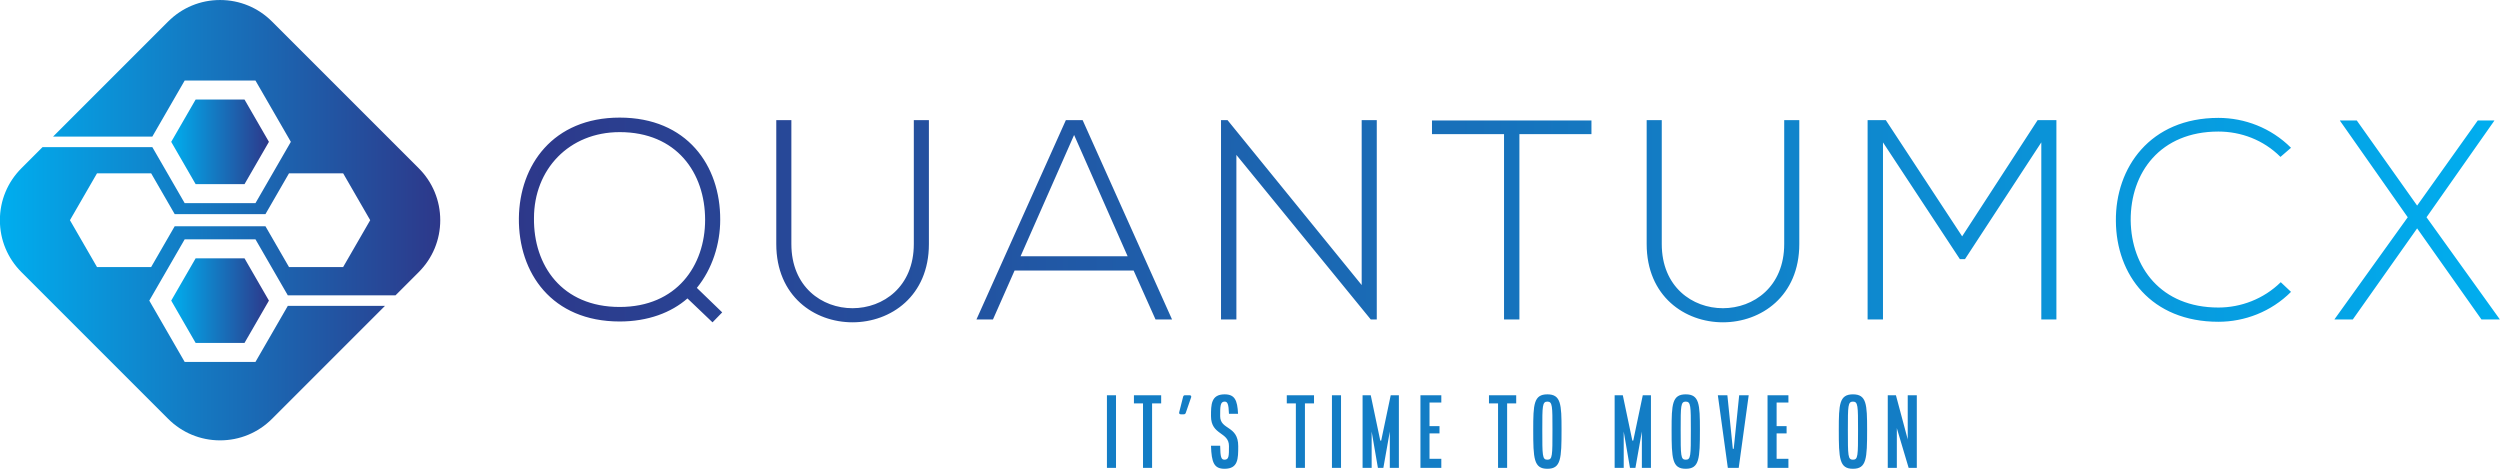 <svg xmlns="http://www.w3.org/2000/svg" xmlns:xlink="http://www.w3.org/1999/xlink" version="1.1" viewBox="0 0 361.36 67.76">
	<g style="transform: translate(-9px, 10px);">
		<defs id="SvgjsDefs6097">
			<linearGradient id="SvgjsLinearGradient6104">
				<stop id="SvgjsStop6105" stop-color="#2d388a" offset="0"></stop>
				<stop id="SvgjsStop6106" stop-color="#00aeef" offset="1"></stop>
			</linearGradient>
			<linearGradient id="SvgjsLinearGradient6107">
				<stop id="SvgjsStop6108" stop-color="#2d388a" offset="0"></stop>
				<stop id="SvgjsStop6109" stop-color="#00aeef" offset="1"></stop>
			</linearGradient>
		</defs>
		<g id="SvgjsG6098" featureKey="symbolFeature-0" transform="matrix(-0.774,0,0,0.774,79.51,-16.874)" fill="url(#SvgjsLinearGradient6104)">
			<g xmlns="http://www.w3.org/2000/svg">
				<polygon fill="none" points="62.873,41.245 58.475,48.867 41.526,48.867 37.126,41.245 27.018,41.245 21.963,50 27.018,58.754    37.126,58.754 41.526,51.133 58.475,51.133 62.873,58.754 72.982,58.754 78.037,50 72.982,41.245  "></polygon>
				<path d="M87.1,40.302l-3.945-3.946H62.65l-6.041,10.462H43.39l-6.609-11.447l6.609-11.448h13.219l6.041,10.462h18.533L59.697,12.9   C57.105,10.31,53.664,8.883,50,8.883c-3.664,0-7.108,1.426-9.698,4.017L12.9,40.302c-2.59,2.59-4.017,6.034-4.017,9.697   c0,3.665,1.427,7.106,4.017,9.698l4.338,4.338H37.35l6.04-10.461h13.219l6.609,11.447l-6.609,11.449H43.39l-6.04-10.465H19.209   L40.302,87.1c2.59,2.59,6.034,4.018,9.698,4.018c3.662,0,7.105-1.428,9.697-4.018L87.1,59.697c2.59-2.592,4.018-6.035,4.018-9.698   C91.117,46.336,89.689,42.893,87.1,40.302z M72.982,58.754H62.873l-4.398-7.621H41.526l-4.399,7.621H27.018L21.963,50l5.054-8.754   h10.109l4.399,7.622h16.949l4.398-7.622h10.109L78.037,50L72.982,58.754z"></path>
				<polygon points="54.563,72.924 59.125,65.021 54.563,57.121 45.438,57.121 40.876,65.021 45.438,72.924  "></polygon>
				<polygon points="45.438,27.469 40.876,35.371 45.438,43.272 54.563,43.272 59.125,35.371 54.563,27.469  "></polygon>
			</g>
		</g>
		<g id="SvgjsG6099" featureKey="nameFeature-0" transform="matrix(1.029,0,0,1.029,82.643,-4.979)" fill="url(#SvgjsLinearGradient6107)">
			<path d="M15.48 11.64 c9.44 0 14.16 6.72 14.12 14.36 c0 3.4 -1.12 6.92 -3.28 9.56 l3.56 3.44 l-1.36 1.4 l-3.52 -3.36 c-2.28 2 -5.56 3.24 -9.52 3.24 c-9.52 0 -14.24 -6.8 -14.16 -14.52 c0.08 -7.44 4.8 -14.12 14.16 -14.12 z M15.48 13.68 c-7.12 0 -12.04 5.24 -12.04 12.08 c-0.08 6.64 3.92 12.48 12.04 12.48 c8 0 12 -5.8 12 -12.24 c0 -6.6 -4 -12.32 -12 -12.32 z M56.796 12 l2.12 0 l0 17.4 c0 14.64 -21.44 14.68 -21.44 0 l0 -17.4 l2.12 0 l0 17.4 c0 12.04 17.2 12 17.2 0 l0 -17.4 z M93.072 40 l-2.32 0 l-3.08 -6.88 l-16.72 0 l-3.04 6.88 l-2.32 0 l12.56 -28 l2.36 0 z M71.792 31.12 l15.04 0 l-7.52 -17.04 z M99.948 12 l0.92 0 l18.84 23.16 l0 -23.16 l2.12 0 l0 28 l-0.84 0 l-18.88 -23.12 l0 23.12 l-2.16 0 l0 -28 z M139.704 40 l0 -26.04 l-10.12 0 l0 -1.92 l22.4 0 l0 1.92 l-10.12 0 l0 26.04 l-2.16 0 z M179.06 12 l2.12 0 l0 17.4 c0 14.64 -21.44 14.68 -21.44 0 l0 -17.4 l2.12 0 l0 17.4 c0 12.04 17.2 12 17.2 0 l0 -17.4 z M215.176 40 l0 -24.88 l-10.72 16.4 l-0.72 0 l-10.8 -16.4 l0 24.88 l-2.16 0 l0 -28 l2.56 0 l10.72 16.32 l10.6 -16.32 l2.64 0 l0 28 l-2.12 0 z M248.812 34.76 l1.44 1.36 c-2.8 2.8 -6.52 4.2 -10.2 4.2 c-9.44 0 -14.36 -6.6 -14.4 -14.16 c-0.08 -7.48 4.8 -14.48 14.4 -14.48 c3.68 0 7.4 1.4 10.2 4.2 l-1.48 1.28 c-2.4 -2.4 -5.56 -3.56 -8.72 -3.56 c-8.16 0 -12.36 5.76 -12.32 12.48 c0.08 6.56 4.24 12.24 12.32 12.24 c3.16 0 6.36 -1.2 8.76 -3.56 z M267.968 24 l8.52 -11.96 l2.32 0 l0 0.04 l-9.52 13.56 l10.28 14.32 l0 0.04 l-2.56 0 l-9.04 -12.8 l-9.04 12.8 l-2.56 0 l0 -0.04 l10.28 -14.32 l-9.52 -13.56 l0 -0.04 l2.36 0 z"></path>
		</g>
		<g id="SvgjsG6100" featureKey="sloganFeature-0" transform="matrix(0.656,0,0,0.656,168.344,44.507)" fill="#137dc5">
			<path d="M1 20 l0 -16 l2 0 l0 16 l-2 0 z M6.95 5.8 l0 -1.8 l6 0 l0 1.8 l-2 0 l0 14.2 l-2 0 l0 -14.2 l-2 0 z M16.92 7.76 l0.86 -3.4 c0.06 -0.24 0.18 -0.36 0.42 -0.36 l1.02 0 c0.28 0 0.42 0.18 0.34 0.44 l-1.18 3.42 c-0.08 0.24 -0.24 0.34 -0.46 0.34 l-0.64 0 c-0.28 0 -0.42 -0.18 -0.36 -0.44 z M23.93 15.12 l2.02 0 c0.04 2.58 0.24 3.08 0.96 3.08 c0.98 0 0.98 -0.82 0.98 -3 c0 -3.2 -3.96 -2.34 -3.96 -6.6 c0 -2.5 0 -4.8 3 -4.8 c2.22 0 2.82 1.26 2.96 4.28 l-2 0 c-0.08 -2.18 -0.32 -2.68 -0.96 -2.68 c-0.98 0 -0.98 1.08 -0.98 3.2 c0 3.1 3.98 2 3.98 6.6 c0 2.8 0 5 -3.02 5 c-2.32 0 -2.86 -1.38 -2.98 -5.08 z M40.63 5.8 l0 -1.8 l6 0 l0 1.8 l-2 0 l0 14.2 l-2 0 l0 -14.2 l-2 0 z M50.58 20 l0 -16 l2 0 l0 16 l-2 0 z M57.33 20 l0 -16 l1.8 0 l2.1 10 l0.2 0 l2.1 -10 l1.8 0 l0 16 l-2 0 l0 -8 l-1.42 8 l-1.2 0 l-1.38 -8 l0 8 l-2 0 z M70.08 20 l0 -16 l4.6 0 l0 1.6 l-2.6 0 l0 5.2 l2.2 0 l0 1.6 l-2.2 0 l0 5.6 l2.6 0 l0 2 l-4.6 0 z M85.18 5.8 l0 -1.8 l6 0 l0 1.8 l-2 0 l0 14.2 l-2 0 l0 -14.2 l-2 0 z M94.93 11.58 c0 -5.58 0.12 -7.78 3.12 -7.78 s3.12 2.2 3.12 7.78 c0 6.4 -0.12 8.62 -3.12 8.62 s-3.12 -2.22 -3.12 -8.62 z M96.93 11.58 c0 5.78 0 6.62 1.12 6.62 s1.12 -0.84 1.12 -6.62 c0 -5.2 0 -6.18 -1.12 -6.18 s-1.12 0.98 -1.12 6.18 z M112.87 20 l0 -16 l1.8 0 l2.1 10 l0.2 0 l2.1 -10 l1.8 0 l0 16 l-2 0 l0 -8 l-1.42 8 l-1.2 0 l-1.38 -8 l0 8 l-2 0 z M125.42 11.58 c0 -5.58 0.12 -7.78 3.12 -7.78 s3.12 2.2 3.12 7.78 c0 6.4 -0.12 8.62 -3.12 8.62 s-3.12 -2.22 -3.12 -8.62 z M127.42 11.58 c0 5.78 0 6.62 1.12 6.62 s1.12 -0.84 1.12 -6.62 c0 -5.2 0 -6.18 -1.12 -6.18 s-1.12 0.98 -1.12 6.18 z M135.61 4 l2.1 0 l1.2 11.8 l0.2 0 l1.2 -11.8 l2.1 0 l-2.2 16 l-2.4 0 z M146.56 20 l0 -16 l4.6 0 l0 1.6 l-2.6 0 l0 5.2 l2.2 0 l0 1.6 l-2.2 0 l0 5.6 l2.6 0 l0 2 l-4.6 0 z M162.26 11.58 c0 -5.58 0.12 -7.78 3.12 -7.78 s3.12 2.2 3.12 7.78 c0 6.4 -0.12 8.62 -3.12 8.62 s-3.12 -2.22 -3.12 -8.62 z M164.26 11.58 c0 5.78 0 6.62 1.12 6.62 s1.12 -0.84 1.12 -6.62 c0 -5.2 0 -6.18 -1.12 -6.18 s-1.12 0.98 -1.12 6.18 z M173.05 20 l0 -16 l1.8 0 l2.62 9.8 l-0.02 -0.2 l0 -9.6 l2 0 l0 16 l-1.8 0 l-2.62 -8.8 l0.02 0.2 l0 8.6 l-2 0 z"></path>
		</g>
	</g>
</svg>